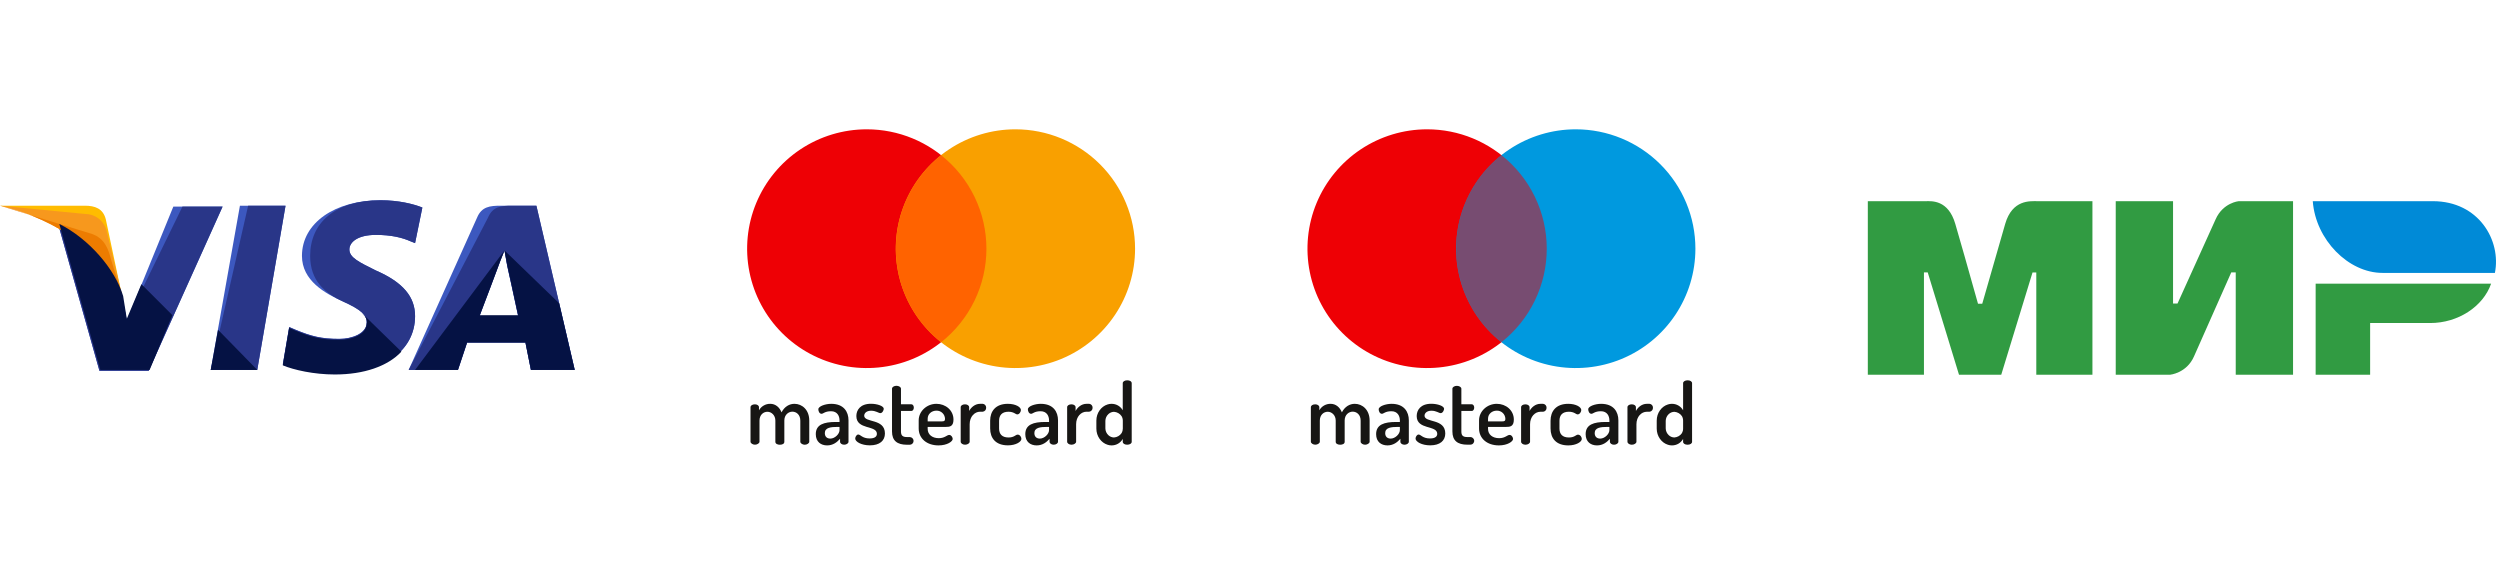 <svg width="174" height="40" viewBox="0 0 174 40" fill="none" xmlns="http://www.w3.org/2000/svg">
<path d="M107.656 17.308C107.656 18.952 107.168 20.558 106.253 21.924C105.338 23.291 104.037 24.356 102.515 24.985C100.993 25.613 99.319 25.778 97.703 25.457C96.088 25.137 94.604 24.346 93.439 23.184C92.275 22.022 91.481 20.541 91.16 18.93C90.839 17.318 91.004 15.647 91.634 14.129C92.264 12.611 93.332 11.313 94.701 10.4C96.071 9.487 97.681 9 99.328 9C101.537 9 103.655 9.875 105.217 11.434C106.779 12.992 107.656 15.105 107.656 17.308Z" fill="#EE0005"/>
<path d="M118 17.308C118 18.952 117.512 20.558 116.596 21.924C115.681 23.291 114.381 24.356 112.859 24.985C111.337 25.613 109.663 25.778 108.047 25.457C106.432 25.137 104.948 24.346 103.783 23.184C102.618 22.022 101.825 20.541 101.504 18.93C101.182 17.318 101.347 15.647 101.978 14.129C102.608 12.611 103.675 11.313 105.045 10.4C106.415 9.487 108.025 9 109.672 9C111.881 9 113.999 9.875 115.561 11.434C117.123 12.992 118 15.105 118 17.308Z" fill="#0099DF"/>
<path opacity="0.5" d="M101.349 17.308C101.348 18.56 101.631 19.796 102.177 20.923C102.723 22.051 103.518 23.04 104.502 23.817C105.485 23.039 106.279 22.049 106.825 20.922C107.371 19.795 107.654 18.56 107.654 17.308C107.654 16.056 107.371 14.821 106.825 13.694C106.279 12.567 105.485 11.577 104.502 10.799C103.518 11.576 102.723 12.565 102.177 13.693C101.631 14.82 101.348 16.056 101.349 17.308Z" fill="#EE0005"/>
<path d="M94.292 28.106C93.947 28.106 93.602 28.295 93.395 28.699C93.257 28.349 92.974 28.106 92.615 28.106C92.455 28.102 92.296 28.143 92.157 28.222C92.018 28.301 91.903 28.417 91.825 28.557V28.343C91.825 28.224 91.695 28.141 91.545 28.141C91.362 28.141 91.236 28.225 91.236 28.343V28.986C91.236 29.033 91.236 29.213 91.236 29.261V29.327V30.744C91.236 30.845 91.384 30.951 91.545 30.951C91.706 30.951 91.86 30.845 91.86 30.744V29.275C91.86 28.872 92.133 28.658 92.412 28.658C92.692 28.658 92.965 28.902 92.965 29.269V30.752C92.965 30.893 93.133 30.953 93.275 30.953C93.435 30.953 93.589 30.893 93.589 30.752V29.262C93.589 28.877 93.869 28.651 94.149 28.651C94.428 28.651 94.701 28.865 94.701 29.274V30.746C94.701 30.846 94.85 30.953 95.011 30.953C95.172 30.953 95.326 30.846 95.326 30.746V29.274C95.326 28.527 94.827 28.106 94.292 28.106Z" fill="#171614"/>
<path d="M96.854 28.106C96.451 28.106 95.957 28.274 95.957 28.486C95.957 28.628 96.034 28.8 96.183 28.8C96.302 28.8 96.409 28.622 96.843 28.622C97.276 28.622 97.431 28.957 97.431 29.262V29.369H97.17C96.344 29.369 95.778 29.547 95.778 30.217C95.778 30.752 96.135 31 96.569 31C96.973 31 97.259 30.781 97.467 30.538V30.746C97.467 30.858 97.591 30.953 97.752 30.953C97.912 30.953 98.055 30.858 98.055 30.746V29.256C98.055 28.663 97.728 28.106 96.854 28.106ZM97.431 29.933C97.431 30.217 97.095 30.526 96.795 30.526C96.575 30.526 96.409 30.408 96.409 30.141C96.409 29.761 96.83 29.713 97.282 29.713H97.431V29.933Z" fill="#171614"/>
<path d="M99.148 28.93C99.148 28.782 99.279 28.586 99.629 28.586C99.966 28.586 100.147 28.754 100.272 28.754C100.421 28.754 100.509 28.54 100.509 28.452C100.509 28.262 100.064 28.102 99.618 28.102C98.869 28.102 98.602 28.546 98.602 28.956C98.602 29.94 100.032 29.572 100.032 30.195C100.032 30.355 99.918 30.516 99.527 30.516C99.016 30.516 98.891 30.243 98.737 30.243C98.612 30.243 98.522 30.415 98.522 30.522C98.522 30.747 98.957 30.996 99.545 30.996C100.218 30.996 100.591 30.675 100.591 30.172C100.591 29.104 99.147 29.448 99.147 28.926L99.148 28.93Z" fill="#171614"/>
<path d="M102.336 30.419H102.128C101.818 30.419 101.711 30.312 101.711 30.027V28.601H102.437C102.544 28.601 102.605 28.488 102.605 28.369C102.605 28.25 102.54 28.138 102.437 28.138H101.711V27.055C101.711 26.937 101.55 26.854 101.396 26.854C101.243 26.854 101.087 26.938 101.087 27.055V30.027C101.087 30.673 101.449 30.95 102.128 30.95H102.336C102.407 30.95 102.475 30.922 102.525 30.872C102.575 30.822 102.604 30.754 102.604 30.683C102.604 30.613 102.575 30.545 102.525 30.495C102.475 30.445 102.407 30.417 102.336 30.417V30.419Z" fill="#171614"/>
<path d="M105.065 30.271C104.904 30.271 104.761 30.497 104.34 30.497C103.881 30.497 103.567 30.245 103.567 29.85V29.713H104.821C105.088 29.713 105.363 29.695 105.363 29.203C105.363 28.557 104.815 28.106 104.179 28.106C103.495 28.106 102.942 28.634 102.942 29.256V29.82C102.942 30.526 103.513 31 104.322 31C104.922 31 105.309 30.727 105.309 30.549C105.309 30.443 105.214 30.271 105.065 30.271ZM103.567 29.138C103.567 28.812 103.846 28.581 104.173 28.581C104.25 28.578 104.327 28.591 104.399 28.618C104.471 28.646 104.537 28.687 104.593 28.74C104.648 28.793 104.693 28.856 104.724 28.927C104.755 28.997 104.772 29.073 104.774 29.15C104.774 29.292 104.726 29.328 104.553 29.328H103.567V29.138Z" fill="#171614"/>
<path d="M107.4 28.106H107.214C106.863 28.106 106.585 28.358 106.457 28.604V28.343C106.457 28.225 106.326 28.142 106.171 28.142C105.994 28.142 105.868 28.226 105.868 28.343V30.746C105.868 30.847 105.994 30.953 106.171 30.953C106.349 30.953 106.492 30.847 106.492 30.746V29.53C106.492 28.989 106.849 28.658 107.212 28.658H107.403C107.471 28.651 107.533 28.618 107.578 28.566C107.622 28.514 107.644 28.447 107.641 28.378C107.643 28.311 107.62 28.245 107.576 28.195C107.531 28.144 107.469 28.113 107.402 28.106H107.4Z" fill="#171614"/>
<path d="M109.823 30.253C109.686 30.253 109.592 30.449 109.198 30.449C108.742 30.449 108.539 30.211 108.539 29.82V29.286C108.539 28.895 108.747 28.657 109.192 28.657C109.573 28.657 109.68 28.842 109.805 28.842C109.954 28.842 110.057 28.657 110.057 28.539C110.057 28.331 109.689 28.106 109.148 28.106C108.298 28.106 107.918 28.622 107.918 29.286V29.82C107.918 30.497 108.298 31 109.154 31C109.701 31 110.093 30.758 110.093 30.549C110.093 30.425 109.992 30.253 109.826 30.253H109.823Z" fill="#171614"/>
<path d="M111.437 28.106C111.033 28.106 110.54 28.274 110.54 28.486C110.54 28.628 110.617 28.8 110.765 28.8C110.885 28.8 110.991 28.622 111.425 28.622C111.86 28.622 112.014 28.957 112.014 29.262V29.369H111.752C110.926 29.369 110.361 29.547 110.361 30.217C110.361 30.752 110.718 31 111.151 31C111.557 31 111.841 30.781 112.05 30.538V30.746C112.05 30.858 112.174 30.953 112.335 30.953C112.496 30.953 112.639 30.858 112.639 30.746V29.256C112.639 28.663 112.311 28.106 111.437 28.106ZM112.014 29.933C112.014 30.217 111.678 30.526 111.378 30.526C111.158 30.526 110.991 30.408 110.991 30.141C110.991 29.761 111.412 29.713 111.865 29.713H112.014V29.933Z" fill="#171614"/>
<path d="M114.808 28.106H114.617C114.267 28.106 113.987 28.358 113.86 28.604V28.343C113.86 28.224 113.729 28.141 113.574 28.141C113.396 28.141 113.271 28.225 113.271 28.343V30.746C113.271 30.846 113.396 30.953 113.574 30.953C113.753 30.953 113.896 30.846 113.896 30.746V29.529C113.896 28.989 114.252 28.658 114.615 28.658H114.805C114.874 28.651 114.938 28.619 114.983 28.566C115.028 28.513 115.051 28.445 115.046 28.376C115.049 28.309 115.026 28.244 114.982 28.193C114.937 28.143 114.875 28.111 114.808 28.105V28.106Z" fill="#171614"/>
<path d="M117.459 26.469C117.281 26.469 117.144 26.553 117.144 26.67V28.09V28.556C117.067 28.419 116.955 28.305 116.819 28.226C116.684 28.147 116.529 28.106 116.372 28.106H116.353C116.263 28.107 116.174 28.121 116.088 28.15C115.641 28.287 115.308 28.741 115.308 29.274V29.82V29.832C115.308 30.364 115.644 30.818 116.088 30.955C116.174 30.984 116.263 30.999 116.353 31H116.372C116.529 31 116.684 30.959 116.82 30.88C116.955 30.8 117.067 30.686 117.144 30.549V30.751C117.144 30.87 117.274 30.953 117.454 30.953C117.633 30.953 117.768 30.869 117.768 30.751V26.67C117.768 26.552 117.638 26.469 117.459 26.469ZM117.064 30.144C117.005 30.232 116.927 30.305 116.835 30.357C116.743 30.41 116.641 30.441 116.535 30.448C116.395 30.446 116.26 30.393 116.156 30.299L116.148 30.291C116.082 30.232 116.03 30.159 115.993 30.078C115.956 29.998 115.936 29.91 115.934 29.822V29.287C115.936 29.198 115.956 29.111 115.992 29.031C116.029 28.95 116.082 28.878 116.147 28.818L116.156 28.81C116.26 28.717 116.395 28.665 116.535 28.662C116.641 28.669 116.743 28.7 116.835 28.753C116.927 28.805 117.005 28.878 117.064 28.966C117.118 29.061 117.145 29.169 117.144 29.278V29.836C117.145 29.944 117.117 30.05 117.064 30.144Z" fill="#171614"/>
<path d="M68.656 17.308C68.656 18.952 68.167 20.558 67.252 21.924C66.337 23.291 65.037 24.356 63.515 24.985C61.993 25.613 60.319 25.778 58.703 25.457C57.088 25.137 55.604 24.346 54.439 23.184C53.275 22.022 52.481 20.541 52.16 18.929C51.839 17.318 52.004 15.647 52.634 14.129C53.264 12.611 54.332 11.313 55.701 10.4C57.071 9.487 58.681 9 60.328 9C62.537 9 64.655 9.875 66.217 11.434C67.778 12.992 68.656 15.105 68.656 17.308Z" fill="#EE0005"/>
<path d="M79.001 17.308C79.001 18.952 78.512 20.558 77.597 21.924C76.682 23.291 75.381 24.356 73.859 24.985C72.338 25.613 70.663 25.778 69.048 25.457C67.433 25.137 65.949 24.346 64.784 23.184C63.619 22.022 62.826 20.541 62.505 18.929C62.183 17.318 62.348 15.647 62.979 14.129C63.609 12.611 64.676 11.313 66.046 10.4C67.415 9.487 69.025 9 70.673 9C72.881 9 74.999 9.875 76.561 11.434C78.123 12.992 79.001 15.105 79.001 17.308Z" fill="#F9A000"/>
<path d="M62.35 17.308C62.348 18.56 62.631 19.797 63.177 20.925C63.723 22.053 64.519 23.043 65.503 23.82C66.486 23.042 67.28 22.053 67.826 20.926C68.372 19.799 68.655 18.563 68.655 17.311C68.655 16.06 68.372 14.824 67.826 13.697C67.28 12.57 66.486 11.581 65.503 10.803C64.519 11.58 63.724 12.569 63.178 13.696C62.632 14.823 62.349 16.059 62.35 17.311V17.308Z" fill="#FF6300"/>
<path d="M55.292 28.106C54.947 28.106 54.603 28.295 54.395 28.699C54.258 28.349 53.974 28.106 53.616 28.106C53.456 28.102 53.297 28.142 53.158 28.222C53.018 28.301 52.903 28.417 52.825 28.557V28.343C52.825 28.224 52.695 28.141 52.546 28.141C52.362 28.141 52.236 28.225 52.236 28.343V28.986C52.236 29.033 52.236 29.213 52.236 29.26V29.327V30.744C52.236 30.845 52.384 30.951 52.546 30.951C52.707 30.951 52.861 30.845 52.861 30.744V29.275C52.861 28.872 53.134 28.659 53.413 28.659C53.692 28.659 53.965 28.902 53.965 29.269V30.753C53.965 30.895 54.133 30.954 54.275 30.954C54.436 30.954 54.59 30.895 54.59 30.753V29.264C54.59 28.878 54.869 28.652 55.149 28.652C55.429 28.652 55.702 28.867 55.702 29.275V30.747C55.702 30.847 55.85 30.954 56.012 30.954C56.173 30.954 56.325 30.847 56.325 30.747V29.275C56.326 28.527 55.829 28.106 55.292 28.106Z" fill="#171614"/>
<path d="M57.854 28.106C57.45 28.106 56.956 28.274 56.956 28.486C56.956 28.628 57.034 28.8 57.182 28.8C57.301 28.8 57.408 28.622 57.843 28.622C58.277 28.622 58.431 28.957 58.431 29.262V29.369H58.17C57.344 29.369 56.779 29.547 56.779 30.217C56.779 30.752 57.136 31 57.569 31C57.974 31 58.259 30.781 58.468 30.538V30.745C58.468 30.858 58.592 30.952 58.753 30.952C58.913 30.952 59.056 30.858 59.056 30.745V29.256C59.056 28.663 58.729 28.106 57.855 28.106H57.854ZM58.431 29.933C58.431 30.217 58.094 30.526 57.795 30.526C57.574 30.526 57.408 30.408 57.408 30.14C57.408 29.761 57.829 29.713 58.282 29.713H58.431V29.933Z" fill="#171614"/>
<path d="M60.149 28.93C60.149 28.782 60.279 28.586 60.63 28.586C60.967 28.586 61.148 28.754 61.272 28.754C61.421 28.754 61.51 28.54 61.51 28.451C61.51 28.262 61.064 28.102 60.618 28.102C59.87 28.102 59.602 28.546 59.602 28.956C59.602 29.94 61.032 29.572 61.032 30.195C61.032 30.355 60.918 30.516 60.527 30.516C60.016 30.516 59.891 30.242 59.736 30.242C59.612 30.242 59.523 30.415 59.523 30.522C59.523 30.747 59.956 30.996 60.544 30.996C61.218 30.996 61.591 30.675 61.591 30.172C61.591 29.104 60.147 29.448 60.147 28.926L60.149 28.93Z" fill="#171614"/>
<path d="M63.337 30.419H63.129C62.819 30.419 62.708 30.312 62.708 30.027V28.6H63.433C63.54 28.6 63.602 28.488 63.602 28.369C63.602 28.25 63.536 28.138 63.433 28.138H62.708V27.052C62.708 26.934 62.547 26.851 62.393 26.851C62.238 26.851 62.084 26.934 62.084 27.052V30.03C62.084 30.677 62.447 30.954 63.124 30.954H63.332C63.401 30.95 63.465 30.92 63.512 30.87C63.559 30.821 63.585 30.755 63.585 30.687C63.585 30.619 63.559 30.553 63.512 30.504C63.465 30.454 63.401 30.425 63.332 30.421L63.337 30.419Z" fill="#171614"/>
<path d="M66.065 30.271C65.904 30.271 65.761 30.497 65.34 30.497C64.881 30.497 64.566 30.245 64.566 29.85V29.713H65.821C66.088 29.713 66.362 29.695 66.362 29.203C66.362 28.557 65.815 28.106 65.178 28.106C64.495 28.106 63.941 28.634 63.941 29.256V29.82C63.941 30.526 64.513 31 65.321 31C65.922 31 66.308 30.727 66.308 30.549C66.308 30.443 66.213 30.271 66.065 30.271ZM64.566 29.138C64.566 28.812 64.846 28.581 65.172 28.581C65.249 28.578 65.326 28.591 65.398 28.618C65.47 28.646 65.536 28.687 65.591 28.74C65.647 28.793 65.692 28.856 65.723 28.927C65.754 28.997 65.771 29.073 65.773 29.15C65.773 29.291 65.726 29.328 65.552 29.328H64.566V29.138Z" fill="#171614"/>
<path d="M68.401 28.106H68.21C67.86 28.106 67.581 28.358 67.453 28.604V28.343C67.453 28.224 67.323 28.141 67.168 28.141C66.99 28.141 66.864 28.225 66.864 28.343V30.745C66.864 30.845 66.99 30.952 67.168 30.952C67.346 30.952 67.489 30.845 67.489 30.745V29.527C67.489 28.986 67.846 28.655 68.209 28.655H68.399C68.467 28.648 68.529 28.615 68.574 28.563C68.618 28.511 68.641 28.444 68.637 28.375C68.639 28.308 68.616 28.243 68.572 28.192C68.528 28.142 68.466 28.11 68.399 28.104L68.401 28.106Z" fill="#171614"/>
<path d="M70.82 30.252C70.684 30.252 70.589 30.449 70.196 30.449C69.739 30.449 69.536 30.211 69.536 29.82V29.286C69.536 28.895 69.745 28.657 70.19 28.657C70.571 28.657 70.678 28.842 70.803 28.842C70.952 28.842 71.055 28.657 71.055 28.539C71.055 28.331 70.687 28.106 70.145 28.106C69.295 28.106 68.915 28.622 68.915 29.281V29.816C68.915 30.492 69.295 30.996 70.152 30.996C70.698 30.996 71.09 30.753 71.09 30.545C71.09 30.421 70.99 30.248 70.823 30.248L70.82 30.252Z" fill="#171614"/>
<path d="M72.437 28.106C72.033 28.106 71.54 28.274 71.54 28.486C71.54 28.628 71.617 28.8 71.766 28.8C71.885 28.8 71.992 28.622 72.425 28.622C72.859 28.622 73.014 28.957 73.014 29.262V29.369H72.753C71.927 29.369 71.361 29.547 71.361 30.217C71.361 30.752 71.718 31 72.152 31C72.557 31 72.842 30.781 73.05 30.538V30.745C73.05 30.858 73.174 30.952 73.336 30.952C73.497 30.952 73.638 30.858 73.638 30.745V29.256C73.638 28.663 73.311 28.106 72.437 28.106ZM73.014 29.933C73.014 30.217 72.678 30.526 72.378 30.526C72.158 30.526 71.992 30.408 71.992 30.14C71.992 29.761 72.413 29.713 72.865 29.713H73.014V29.933Z" fill="#171614"/>
<path d="M75.808 28.106H75.618C75.268 28.106 74.988 28.358 74.861 28.604V28.343C74.861 28.224 74.73 28.141 74.576 28.141C74.398 28.141 74.273 28.225 74.273 28.343V30.745C74.273 30.845 74.398 30.952 74.576 30.952C74.755 30.952 74.898 30.845 74.898 30.745V29.527C74.898 28.986 75.254 28.655 75.617 28.655H75.806C75.874 28.648 75.937 28.615 75.981 28.563C76.026 28.511 76.048 28.444 76.044 28.375C76.047 28.308 76.024 28.243 75.979 28.192C75.935 28.142 75.873 28.11 75.806 28.104L75.808 28.106Z" fill="#171614"/>
<path d="M78.458 26.469C78.28 26.469 78.143 26.553 78.143 26.67V28.09V28.556C78.066 28.419 77.954 28.305 77.818 28.226C77.682 28.147 77.527 28.106 77.37 28.106H77.352C77.262 28.107 77.172 28.121 77.086 28.15C76.64 28.287 76.307 28.741 76.307 29.273V29.82V29.832C76.307 30.364 76.643 30.818 77.086 30.955C77.172 30.984 77.262 30.999 77.352 31H77.37C77.527 31 77.682 30.959 77.818 30.88C77.954 30.8 78.066 30.686 78.143 30.549V30.751C78.143 30.869 78.273 30.952 78.452 30.952C78.63 30.952 78.767 30.868 78.767 30.751V26.674C78.769 26.552 78.638 26.469 78.458 26.469ZM78.063 30.143C78.004 30.231 77.926 30.304 77.834 30.357C77.742 30.41 77.639 30.442 77.533 30.448C77.393 30.446 77.258 30.393 77.155 30.299L77.147 30.292C77.081 30.233 77.029 30.16 76.992 30.079C76.956 29.998 76.936 29.911 76.934 29.822V29.288C76.936 29.199 76.956 29.112 76.992 29.031C77.029 28.951 77.082 28.878 77.147 28.819L77.155 28.811C77.259 28.718 77.394 28.665 77.534 28.662C77.64 28.669 77.743 28.7 77.835 28.753C77.927 28.806 78.005 28.879 78.064 28.967C78.119 29.062 78.148 29.169 78.148 29.279V29.837C78.147 29.944 78.118 30.05 78.065 30.143H78.063Z" fill="#171614"/>
<g clip-path="url(#clip0)">
<path d="M14.667 25.746L16.699 14.317H19.873L17.905 25.746H14.667Z" fill="#3C58BF"/>
<path d="M14.667 25.746L17.27 14.317H19.873L17.905 25.746H14.667Z" fill="#293688"/>
<path d="M29.397 14.444C28.762 14.191 27.746 13.937 26.476 13.937C23.302 13.937 21.016 15.524 21.016 17.809C21.016 19.524 22.603 20.413 23.873 20.984C25.143 21.556 25.524 21.936 25.524 22.445C25.524 23.206 24.508 23.587 23.619 23.587C22.349 23.587 21.651 23.397 20.572 22.952L20.127 22.762L19.683 25.365C20.445 25.683 21.841 26 23.302 26C26.667 26 28.889 24.413 28.889 22C28.889 20.667 28.064 19.651 26.159 18.825C25.016 18.254 24.317 17.936 24.317 17.365C24.317 16.857 24.889 16.349 26.159 16.349C27.238 16.349 28 16.54 28.572 16.794L28.889 16.921L29.397 14.444Z" fill="#3C58BF"/>
<path d="M29.397 14.444C28.762 14.191 27.746 13.937 26.476 13.937C23.302 13.937 21.587 15.524 21.587 17.809C21.587 19.524 22.603 20.413 23.873 20.984C25.143 21.556 25.524 21.936 25.524 22.445C25.524 23.206 24.508 23.587 23.619 23.587C22.349 23.587 21.651 23.397 20.572 22.952L20.127 22.762L19.683 25.365C20.445 25.683 21.841 26 23.302 26C26.667 26 28.889 24.413 28.889 22C28.889 20.667 28.064 19.651 26.159 18.825C25.016 18.254 24.317 17.936 24.317 17.365C24.317 16.857 24.889 16.349 26.159 16.349C27.238 16.349 28 16.54 28.572 16.794L28.889 16.921L29.397 14.444Z" fill="#293688"/>
<path d="M34.857 14.317C34.095 14.317 33.524 14.381 33.206 15.143L28.444 25.746H31.873L32.508 23.841H36.571L36.952 25.746H40L37.333 14.317H34.857ZM33.397 21.936C33.587 21.365 34.666 18.571 34.666 18.571C34.666 18.571 34.92 17.873 35.111 17.428L35.301 18.508C35.301 18.508 35.936 21.365 36.063 22H33.397V21.936Z" fill="#3C58BF"/>
<path d="M35.619 14.317C34.857 14.317 34.286 14.381 33.968 15.143L28.444 25.746H31.873L32.508 23.841H36.571L36.952 25.746H40L37.333 14.317H35.619ZM33.397 21.936C33.651 21.302 34.666 18.571 34.666 18.571C34.666 18.571 34.92 17.873 35.111 17.428L35.301 18.508C35.301 18.508 35.936 21.365 36.063 22H33.397V21.936Z" fill="#293688"/>
<path d="M8.825 22.317L8.508 20.667C7.936 18.762 6.095 16.667 4.063 15.651L6.921 25.809H10.349L15.492 14.381H12.063L8.825 22.317Z" fill="#3C58BF"/>
<path d="M8.825 22.317L8.508 20.667C7.936 18.762 6.095 16.667 4.063 15.651L6.921 25.809H10.349L15.492 14.381H12.698L8.825 22.317Z" fill="#293688"/>
<path d="M0 14.317L0.571 14.444C4.635 15.397 7.429 17.809 8.508 20.667L7.365 15.27C7.175 14.508 6.603 14.317 5.905 14.317H0Z" fill="#FFBC00"/>
<path d="M0 14.317C4.063 15.27 7.429 17.746 8.508 20.603L7.429 16.095C7.238 15.333 6.603 14.889 5.905 14.889L0 14.317Z" fill="#F7981D"/>
<path d="M0 14.317C4.063 15.27 7.429 17.746 8.508 20.603L7.746 18.127C7.556 17.365 7.302 16.603 6.413 16.286L0 14.317Z" fill="#ED7C00"/>
<path d="M12 21.937L9.841 19.778L8.825 22.191L8.571 20.603C8 18.698 6.159 16.603 4.127 15.587L6.984 25.746H10.413L12 21.937Z" fill="#051244"/>
<path d="M17.905 25.746L15.175 22.953L14.667 25.746H17.905Z" fill="#051244"/>
<path d="M25.206 21.81C25.46 22.064 25.587 22.254 25.524 22.508C25.524 23.27 24.508 23.651 23.619 23.651C22.349 23.651 21.651 23.46 20.572 23.016L20.127 22.825L19.683 25.429C20.445 25.746 21.841 26.064 23.302 26.064C25.333 26.064 26.984 25.492 27.937 24.476L25.206 21.81Z" fill="#051244"/>
<path d="M28.889 25.746H31.873L32.508 23.841H36.571L36.952 25.746H40L38.92 21.111L35.111 17.429L35.301 18.445C35.301 18.445 35.936 21.302 36.063 21.937H33.397C33.651 21.302 34.666 18.572 34.666 18.572C34.666 18.572 34.92 17.873 35.111 17.429" fill="#051244"/>
</g>
<path fill-rule="evenodd" clip-rule="evenodd" d="M134.043 14.002C134.434 14 135.595 13.894 136.086 15.575C136.418 16.707 136.945 18.562 137.669 21.14H137.964C138.741 18.423 139.274 16.568 139.564 15.575C140.061 13.876 141.303 14.002 141.8 14.002L145.633 14.002V26.082H141.726V18.963H141.464L139.286 26.082H136.347L134.169 18.958H133.907V26.082H130V14.002L134.043 14.002ZM151.244 14.002V21.126H151.555L154.205 15.268C154.719 14.102 155.815 14.002 155.815 14.002H159.596V26.082H155.607V18.958H155.296L152.698 24.816C152.184 25.976 151.036 26.082 151.036 26.082H147.255V14.002H151.244ZM173.382 19.742C172.826 21.34 171.079 22.483 169.144 22.483H164.961V26.082H161.169V19.742H173.382Z" fill="#319B42"/>
<path fill-rule="evenodd" clip-rule="evenodd" d="M169.326 14.002H160.969C161.168 16.691 163.454 18.994 165.821 18.994H173.645C174.096 16.758 172.542 14.002 169.326 14.002Z" fill="#008AD7"/>
<defs>
<clipPath id="clip0">
<rect width="40" height="40" fill="white"/>
</clipPath>
</defs>
</svg>
